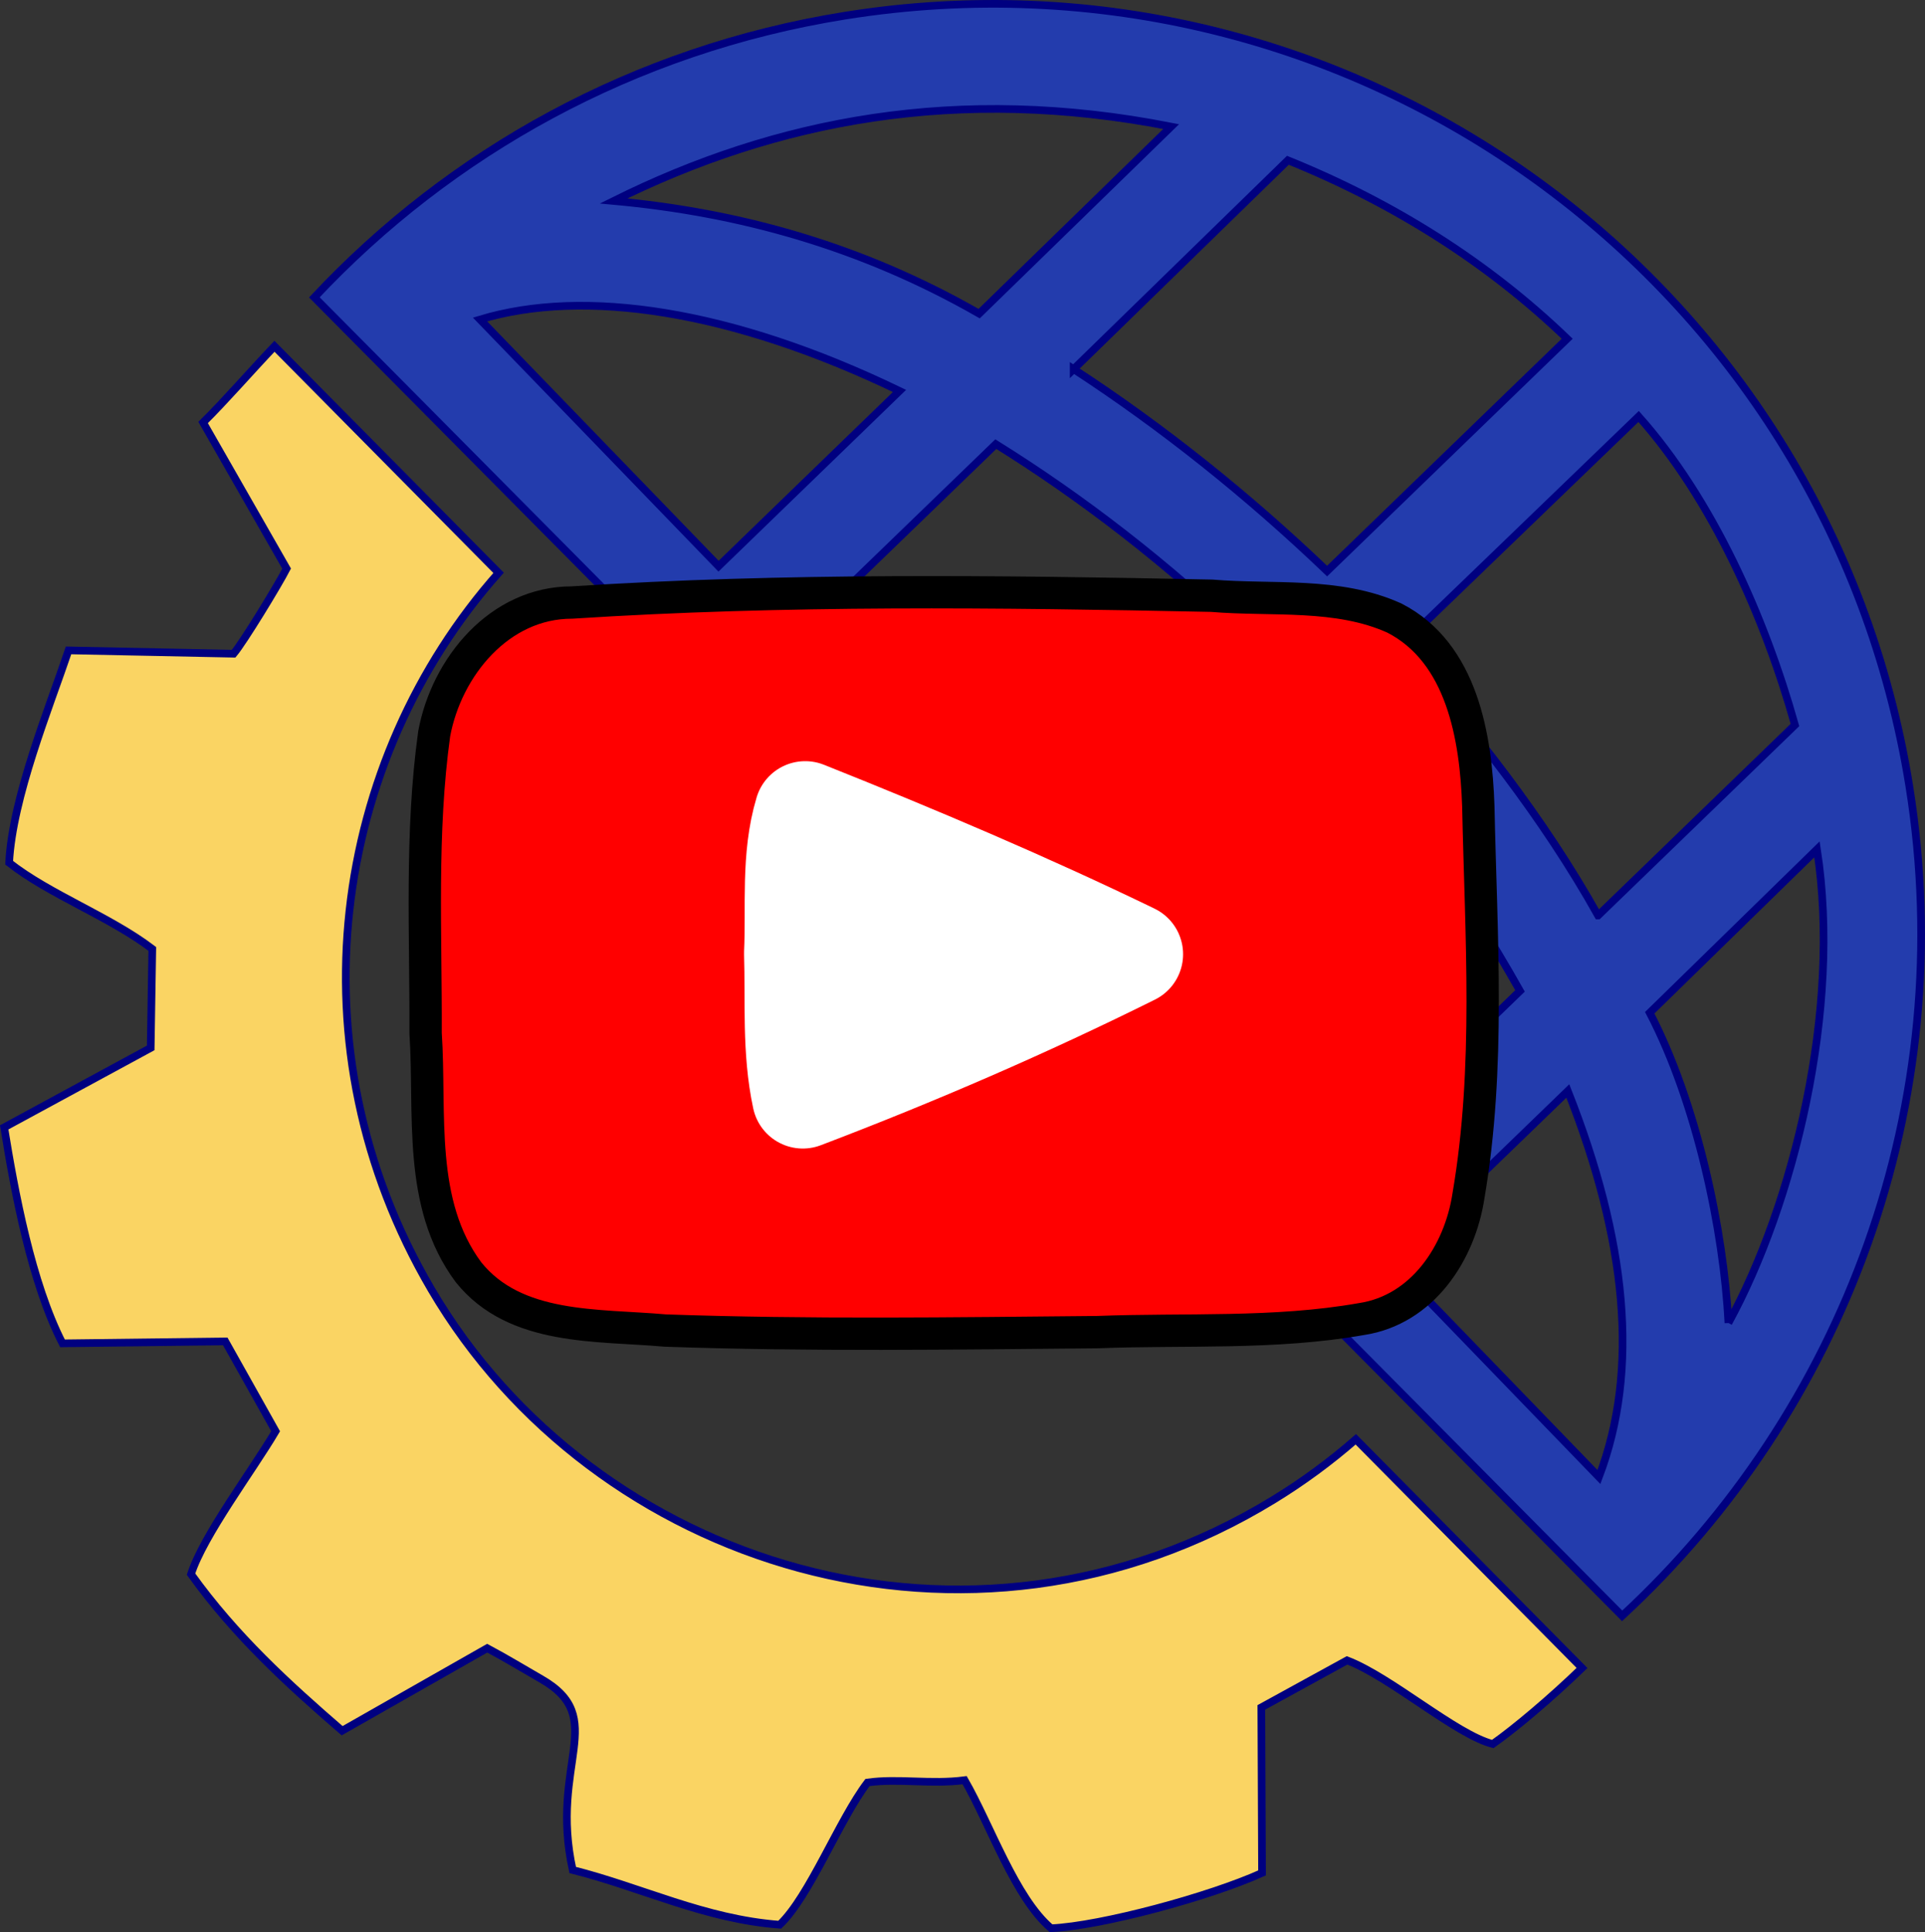 <?xml version="1.0" encoding="UTF-8" standalone="no"?>
<!-- Created with Inkscape (http://www.inkscape.org/) -->

<svg
   width="73.49mm"
   height="73.761mm"
   viewBox="0 0 73.49 73.761"
   version="1.1"
   id="svg5"
   inkscape:version="1.1.2 (b8e25be833, 2022-02-05)"
   sodipodi:docname="GEOONE.svg"
   xmlns:inkscape="http://www.inkscape.org/namespaces/inkscape"
   xmlns:sodipodi="http://sodipodi.sourceforge.net/DTD/sodipodi-0.dtd"
   xmlns="http://www.w3.org/2000/svg"
   xmlns:svg="http://www.w3.org/2000/svg">
  <rect x="0" y="0" width="73.49" height="73.761" fill="#333333" stroke="none"/>
  <sodipodi:namedview
     id="namedview7"
     pagecolor="#ffffff"
     bordercolor="#666666"
     borderopacity="1.0"
     inkscape:pageshadow="2"
     inkscape:pageopacity="0.0"
     inkscape:pagecheckerboard="0"
     inkscape:document-units="mm"
     showgrid="false"
     inkscape:zoom="1.4859428"
     inkscape:cx="188.43256"
     inkscape:cy="165.21497"
     inkscape:window-width="1920"
     inkscape:window-height="1001"
     inkscape:window-x="-9"
     inkscape:window-y="-9"
     inkscape:window-maximized="1"
     inkscape:current-layer="g1464-1" />
  <defs
     id="defs2" />
  <g
     inkscape:label="Camada 1"
     inkscape:groupmode="layer"
     id="layer1"
     transform="translate(-30.027,-109.839)">
    <g
       id="g10638">
      <path
         d="m 62.285,110.437 c 19.343,-3.098 37.535,10.071 40.633,29.414 1.95,12.173 -2.544,23.888 -10.963,31.674 L 42.028,121.191 c 5.189,-5.537 12.184,-9.461 20.257,-10.754 z m -8.831,7.073 c 6.21,-3.085 13.138,-4.435 21.283,-2.838 l -7.329,7.14 c -4.519,-2.588 -9.188,-3.869 -13.954,-4.302 z m 42.558,42.834 c 2.479,-4.532 4.33,-11.972 3.381,-18.081 l -6.385,6.238 c 1.792,3.44 2.821,8.282 3.004,11.843 z M 71.015,123.931 79.194,115.958 c 4.013,1.622 7.629,3.893 10.663,6.813 l -9.166,8.869 c -3.007,-2.878 -6.267,-5.487 -9.676,-7.709 z m 20.022,20.856 7.515,-7.271 c -1.158,-4.122 -3.165,-8.635 -5.968,-11.778 l -9.107,8.781 c 2.762,3.114 5.475,6.539 7.559,10.268 z M 48.353,122.036 c 3.966,-1.198 9.581,-0.376 16.014,2.727 l -6.908,6.69 z m 11.885,12.303 7.806,-7.545 c 3.273,2.038 6.528,4.53 9.759,7.632 l -9.034,8.738 z m 11.32,11.718 9.043,-8.752 c 2.77,3.036 5.267,6.473 7.455,10.363 l -7.718,7.465 z m 11.574,11.958 6.749,-6.527 c 2.248,5.685 2.747,10.641 1.187,14.736 z"
         style="fill:#233cad;fill-opacity:1;fill-rule:evenodd;stroke:#000080;stroke-width:0.292"
         id="path15177" />
      <path
         d="m 40.505,123.058 c -0.957,1.008 -1.839,2.031 -2.724,2.91 l 3.188,5.578 c -0.327,0.636 -1.656,2.815 -2.024,3.249 l -6.301,-0.127 c -0.741,2.197 -2.142,5.619 -2.268,8.106 1.516,1.2 3.863,2.067 5.465,3.291 l -0.061,3.778 -5.593,3.034 c 0.399,2.468 1.041,5.938 2.226,8.245 l 6.213,-0.075 1.923,3.43 c -0.878,1.493 -2.757,3.978 -3.229,5.456 1.693,2.361 3.7,4.188 5.768,5.977 l 5.539,-3.151 c 0.75,0.399 1.452,0.829 2.059,1.176 2.609,1.492 0.307,3.233 1.205,7.292 2.615,0.656 5.037,1.876 7.902,2.089 1.143,-1.083 2.268,-4.003 3.352,-5.429 1.162,-0.166 2.422,0.08 3.709,-0.089 0.985,1.716 1.928,4.488 3.298,5.653 1.923,-0.087 6.066,-1.211 8.055,-2.112 l -0.027,-6.319 3.273,-1.796 c 1.668,0.634 4.156,2.833 5.563,3.193 0.841,-0.592 2.194,-1.728 3.408,-2.902 l -8.636,-8.73 c -0.971,0.848 -2.018,1.619 -3.134,2.302 -11.621,7.112 -25.96,2.541 -32.161,-8.025 -5.416,-9.23 -3.774,-20.205 2.569,-27.355 z"
         style="fill:#fad463;fill-opacity:1;fill-rule:evenodd;stroke:#000080;stroke-width:0.292"
         id="path15173" />
    </g>
    <g
       id="g1464-1"
       transform="matrix(0.943,0,0,0.943,-62.374,-60.392)">
      <path
         style="fill:#ff0000;stroke:#000000;stroke-width:1.309;stroke-linecap:round;stroke-linejoin:round"
         d="m 124.896,234.383 c -2.721,-0.243 -6.046,0.005 -7.943,-2.359 -2.07,-2.782 -1.523,-6.433 -1.737,-9.679 0.016,-4.038 -0.21,-8.118 0.349,-12.126 0.503,-2.703 2.643,-5.306 5.571,-5.306 8.62,-0.557 17.272,-0.453 25.904,-0.275 2.463,0.206 5.087,-0.138 7.393,0.902 2.747,1.404 3.309,4.834 3.402,7.624 0.109,5.252 0.493,10.567 -0.4,15.773 -0.351,2.312 -1.867,4.611 -4.331,4.983 -3.523,0.622 -7.133,0.391 -10.696,0.529 -5.837,0.054 -11.678,0.14 -17.512,-0.065 z m 9.963,-10.412 c 2.985,-1.613 6.108,-3.002 8.971,-4.821 -0.919,-1.199 -2.908,-1.672 -4.25,-2.546 -2.451,-1.283 -4.944,-2.491 -7.338,-3.876 -0.93,1.342 -0.334,3.541 -0.533,5.215 0.074,2.455 -0.185,4.963 0.259,7.38 0.94,-0.193 1.955,-0.951 2.891,-1.352 z"
         id="path885-6" />
      <path
         style="fill:#ffffff;stroke:#ffffff;stroke-width:4.103;stroke-linecap:round;stroke-linejoin:round;stroke-miterlimit:4;stroke-dasharray:none"
         d="m 130.16,219.106 c 0.087,-1.899 -0.13,-3.882 0.424,-5.72 4.492,1.793 8.944,3.681 13.247,5.764 -4.299,2.139 -8.782,4.079 -13.344,5.815 -0.414,-1.922 -0.266,-3.911 -0.327,-5.859 z"
         id="path1232-7" />
    </g>
  </g>
</svg>
